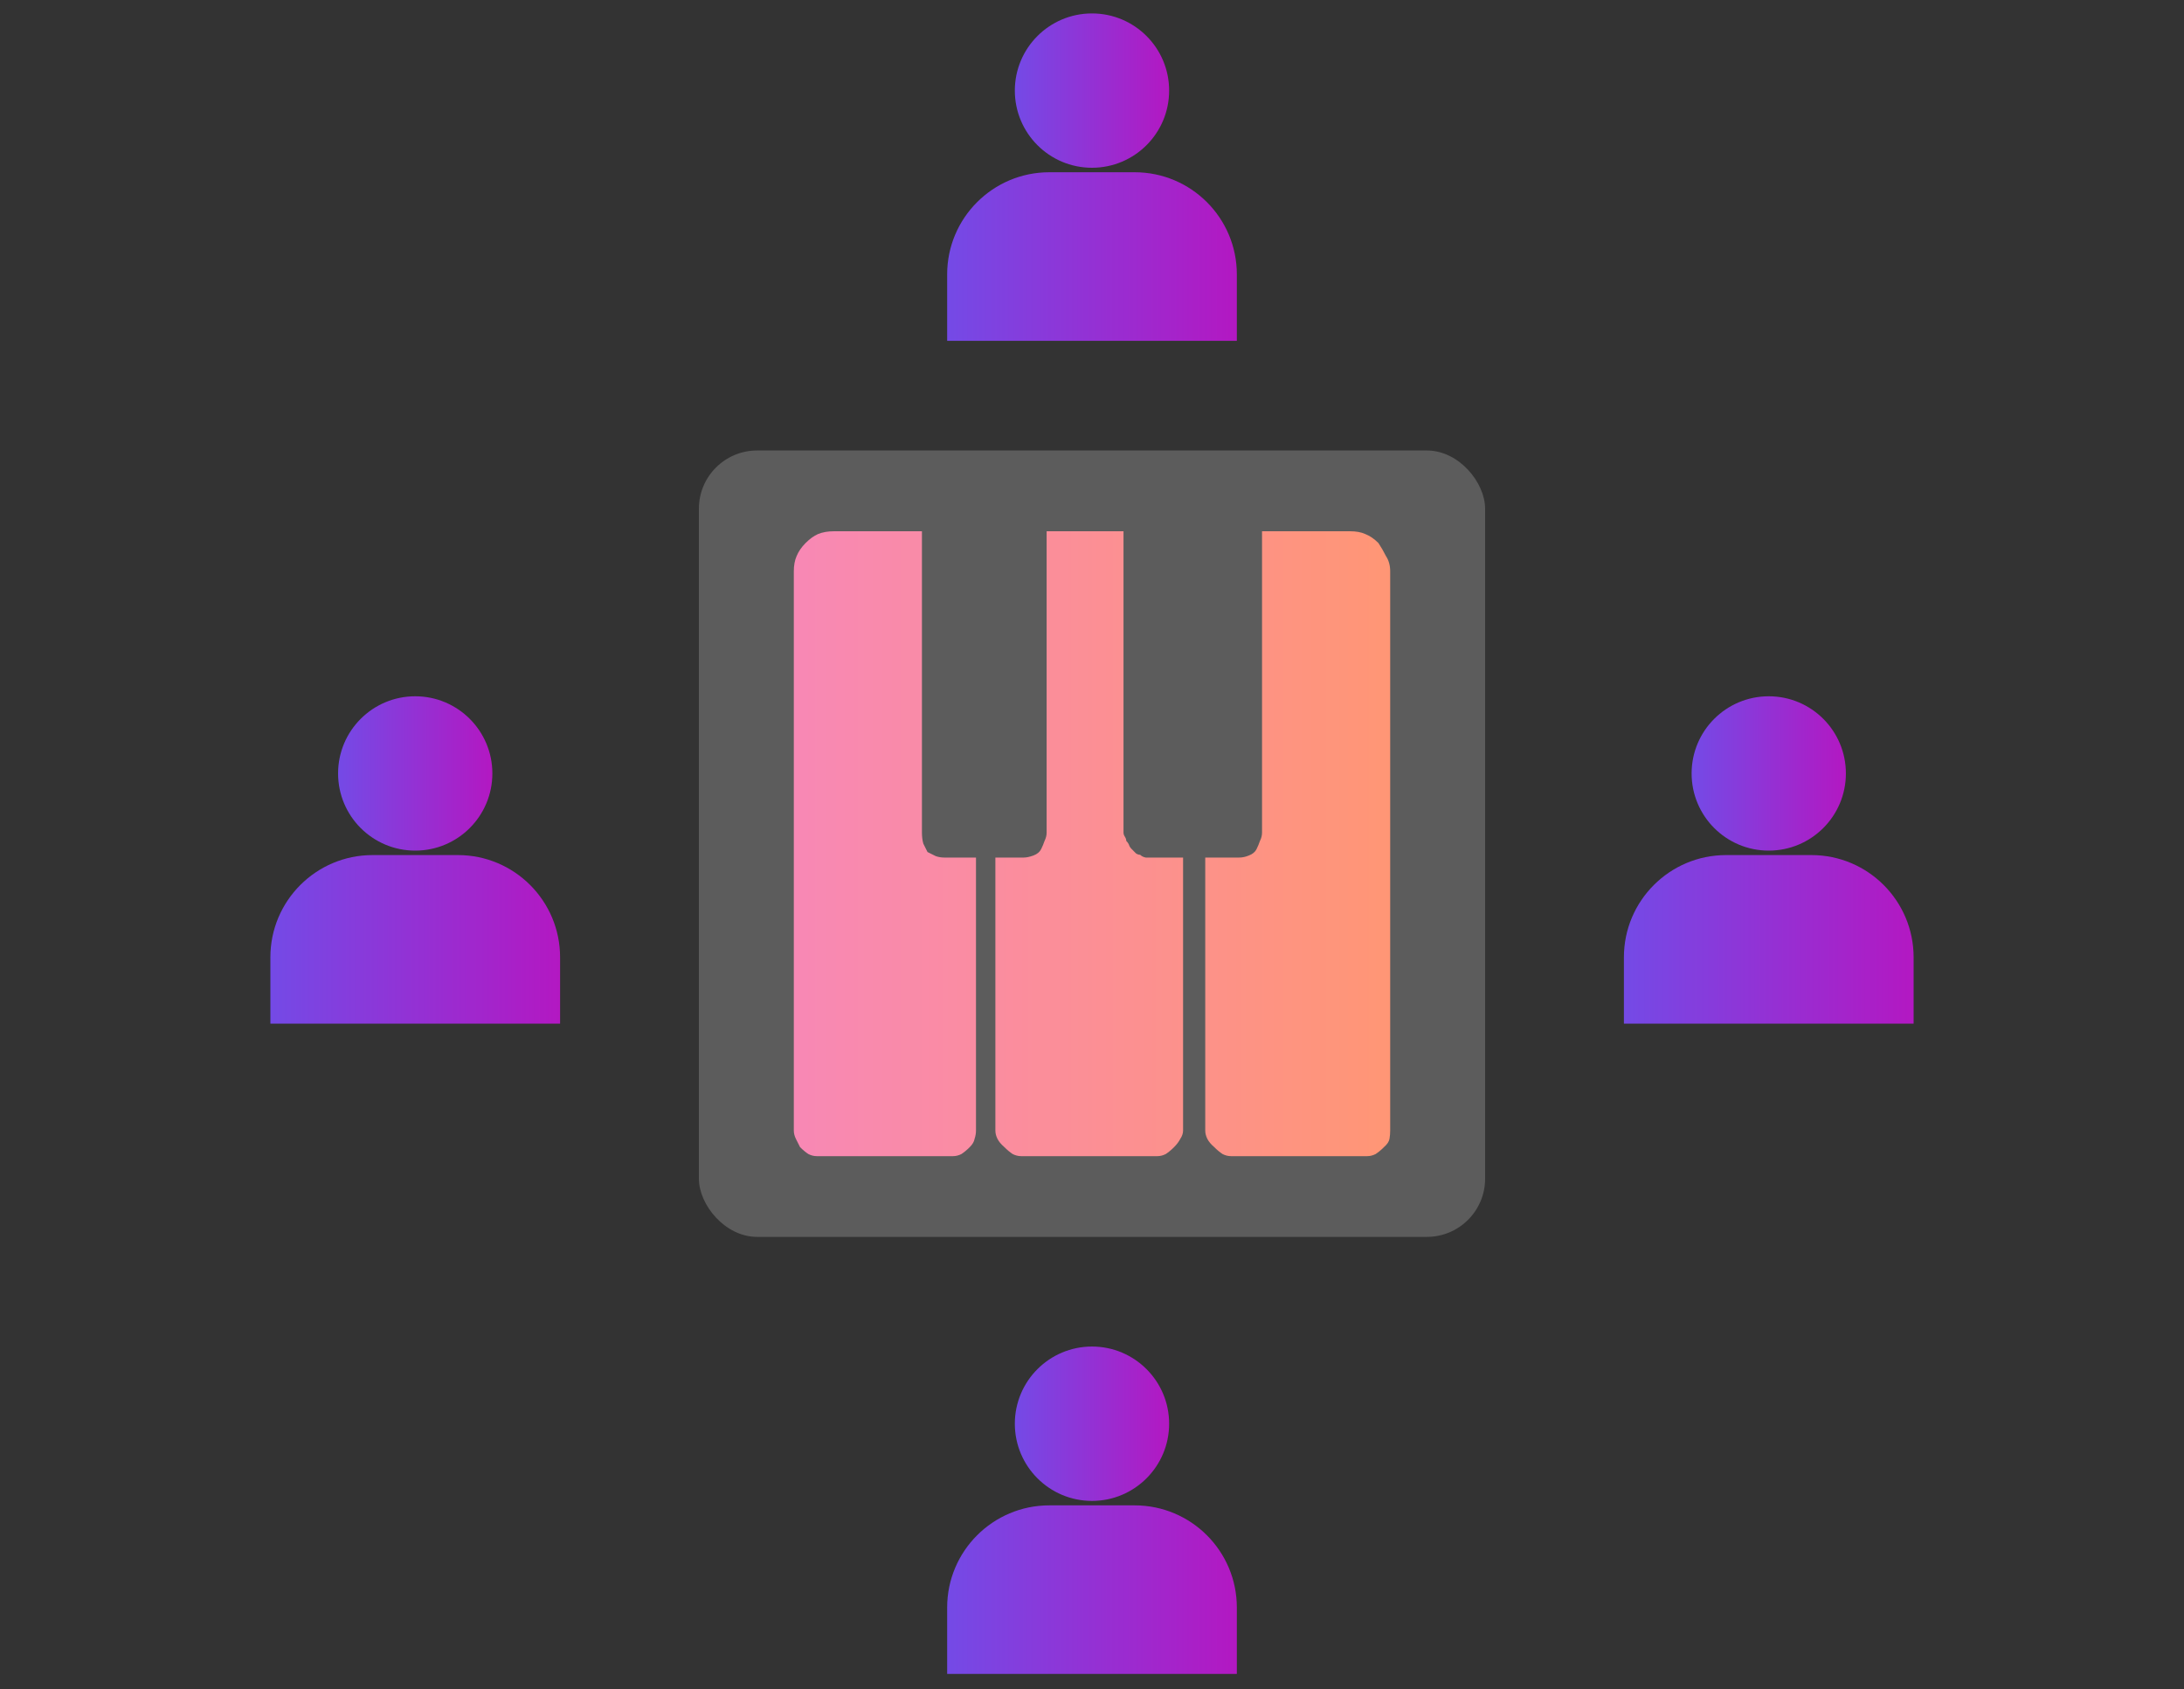 <svg width="75" height="58" viewBox="0 0 75 58" fill="none" xmlns="http://www.w3.org/2000/svg">
<rect x="0" y="0" width="75" height="58" fill="#333333" stroke="none"/>
<g clip-path="url(#clip0_234_13771)">
<rect x="24" y="15.467" width="27" height="27" rx="2" fill="white" fill-opacity="0.2"/>
<path d="M31.851 29.253C31.803 29.157 31.756 29.062 31.708 28.967C31.676 28.856 31.66 28.729 31.66 28.587V18.24H28.64C28.434 18.24 28.251 18.271 28.093 18.335C27.95 18.398 27.807 18.501 27.665 18.644C27.522 18.787 27.419 18.938 27.355 19.096C27.292 19.239 27.26 19.413 27.26 19.619V38.815C27.26 38.91 27.284 39.005 27.331 39.1C27.379 39.195 27.427 39.29 27.474 39.385C27.569 39.481 27.665 39.56 27.76 39.623C27.855 39.671 27.95 39.695 28.045 39.695H32.731C32.826 39.695 32.921 39.671 33.016 39.623C33.111 39.56 33.207 39.481 33.302 39.385C33.397 39.29 33.452 39.195 33.468 39.1C33.5 39.005 33.516 38.91 33.516 38.815V29.443H32.422C32.327 29.443 32.231 29.427 32.136 29.395C32.041 29.348 31.946 29.3 31.851 29.253ZM39.153 29.348C39.105 29.348 39.058 29.332 39.01 29.3C38.963 29.253 38.915 29.205 38.868 29.157C38.82 29.11 38.788 29.062 38.773 29.015C38.757 28.967 38.725 28.92 38.677 28.872C38.677 28.825 38.661 28.777 38.63 28.729C38.598 28.682 38.582 28.634 38.582 28.587V18.24H35.942V28.587C35.942 28.682 35.918 28.777 35.871 28.872C35.839 28.967 35.799 29.062 35.752 29.157C35.704 29.253 35.617 29.324 35.49 29.372C35.363 29.419 35.252 29.443 35.157 29.443H34.182V38.815C34.182 38.91 34.206 39.005 34.253 39.1C34.301 39.195 34.38 39.29 34.491 39.385C34.586 39.481 34.681 39.56 34.776 39.623C34.872 39.671 34.967 39.695 35.062 39.695H39.748C39.843 39.695 39.938 39.671 40.033 39.623C40.128 39.56 40.224 39.481 40.319 39.385C40.414 39.29 40.485 39.195 40.533 39.1C40.596 39.005 40.628 38.91 40.628 38.815V29.443H39.534C39.486 29.443 39.423 29.443 39.343 29.443C39.264 29.427 39.201 29.395 39.153 29.348ZM47.336 18.644C47.193 18.501 47.042 18.398 46.883 18.335C46.741 18.271 46.566 18.24 46.36 18.24H43.339V28.587C43.339 28.682 43.316 28.777 43.268 28.872C43.236 28.967 43.197 29.062 43.149 29.157C43.102 29.253 43.014 29.324 42.888 29.372C42.776 29.419 42.666 29.443 42.554 29.443H41.389V38.815C41.389 38.91 41.413 39.005 41.46 39.1C41.508 39.195 41.587 39.29 41.698 39.385C41.793 39.481 41.889 39.56 41.984 39.623C42.079 39.671 42.174 39.695 42.269 39.695H46.955C47.05 39.695 47.145 39.671 47.24 39.623C47.336 39.56 47.431 39.481 47.526 39.385C47.637 39.29 47.7 39.195 47.716 39.1C47.732 39.005 47.74 38.91 47.74 38.815V19.619C47.74 19.413 47.692 19.239 47.597 19.096C47.518 18.938 47.431 18.787 47.336 18.644Z" fill="url(#paint0_linear_234_13771)"/>
<path d="M16.908 26.555C16.908 28.019 15.723 29.205 14.259 29.205C12.795 29.205 11.61 28.019 11.61 26.555C11.61 25.092 12.795 23.906 14.259 23.906C15.723 23.906 16.908 25.092 16.908 26.555Z" fill="url(#paint1_linear_234_13771)"/>
<path d="M15.724 29.358H12.794C10.857 29.358 9.285 30.929 9.285 32.867V35.147H19.234V32.867C19.233 30.929 17.663 29.358 15.724 29.358V29.358Z" fill="url(#paint2_linear_234_13771)"/>
<path d="M40.149 3.11C40.149 4.574 38.963 5.76 37.499 5.76C36.036 5.76 34.85 4.574 34.85 3.11C34.85 1.648 36.036 0.461 37.499 0.461C38.963 0.461 40.149 1.647 40.149 3.11Z" fill="url(#paint3_linear_234_13771)"/>
<path d="M38.965 5.914H36.035C34.097 5.914 32.526 7.484 32.526 9.422V11.702H42.474V9.422C42.474 7.484 40.904 5.914 38.965 5.914V5.914Z" fill="url(#paint4_linear_234_13771)"/>
<path d="M40.149 48.882C40.149 50.345 38.963 51.532 37.5 51.532C36.036 51.532 34.85 50.345 34.85 48.882C34.85 47.419 36.036 46.232 37.5 46.232C38.963 46.232 40.149 47.419 40.149 48.882Z" fill="url(#paint5_linear_234_13771)"/>
<path d="M38.965 51.685H36.035C34.097 51.685 32.526 53.256 32.526 55.194V57.473H42.474V55.194C42.474 53.256 40.904 51.685 38.965 51.685V51.685Z" fill="url(#paint6_linear_234_13771)"/>
<path d="M63.389 26.555C63.389 28.019 62.204 29.205 60.74 29.205C59.276 29.205 58.091 28.019 58.091 26.555C58.091 25.092 59.276 23.906 60.74 23.906C62.204 23.906 63.389 25.092 63.389 26.555Z" fill="url(#paint7_linear_234_13771)"/>
<path d="M62.206 29.358H59.276C57.338 29.358 55.766 30.929 55.766 32.867V35.147H65.715V32.867C65.714 30.929 64.144 29.358 62.206 29.358V29.358Z" fill="url(#paint8_linear_234_13771)"/>
</g>
<defs>
<linearGradient id="paint0_linear_234_13771" x1="47.74" y1="29.162" x2="27.26" y2="29.162" gradientUnits="userSpaceOnUse">
<stop stop-color="#FF9675"/>
<stop offset="1" stop-color="#F888B5"/>
</linearGradient>
<linearGradient id="paint1_linear_234_13771" x1="16.908" y1="26.604" x2="11.61" y2="26.604" gradientUnits="userSpaceOnUse">
<stop stop-color="#B318C2"/>
<stop offset="1" stop-color="#744AE6"/>
</linearGradient>
<linearGradient id="paint2_linear_234_13771" x1="19.234" y1="32.305" x2="9.285" y2="32.305" gradientUnits="userSpaceOnUse">
<stop stop-color="#B318C2"/>
<stop offset="1" stop-color="#744AE6"/>
</linearGradient>
<linearGradient id="paint3_linear_234_13771" x1="40.149" y1="3.159" x2="34.85" y2="3.159" gradientUnits="userSpaceOnUse">
<stop stop-color="#B318C2"/>
<stop offset="1" stop-color="#744AE6"/>
</linearGradient>
<linearGradient id="paint4_linear_234_13771" x1="42.474" y1="8.86" x2="32.526" y2="8.86" gradientUnits="userSpaceOnUse">
<stop stop-color="#B318C2"/>
<stop offset="1" stop-color="#744AE6"/>
</linearGradient>
<linearGradient id="paint5_linear_234_13771" x1="40.149" y1="48.93" x2="34.85" y2="48.93" gradientUnits="userSpaceOnUse">
<stop stop-color="#B318C2"/>
<stop offset="1" stop-color="#744AE6"/>
</linearGradient>
<linearGradient id="paint6_linear_234_13771" x1="42.474" y1="54.632" x2="32.526" y2="54.632" gradientUnits="userSpaceOnUse">
<stop stop-color="#B318C2"/>
<stop offset="1" stop-color="#744AE6"/>
</linearGradient>
<linearGradient id="paint7_linear_234_13771" x1="63.389" y1="26.604" x2="58.091" y2="26.604" gradientUnits="userSpaceOnUse">
<stop stop-color="#B318C2"/>
<stop offset="1" stop-color="#744AE6"/>
</linearGradient>
<linearGradient id="paint8_linear_234_13771" x1="65.715" y1="32.305" x2="55.766" y2="32.305" gradientUnits="userSpaceOnUse">
<stop stop-color="#B318C2"/>
<stop offset="1" stop-color="#744AE6"/>
</linearGradient>
<clipPath id="clip0_234_13771">
<rect width="75" height="57.935" fill="white"/>
</clipPath>
</defs>
</svg>
